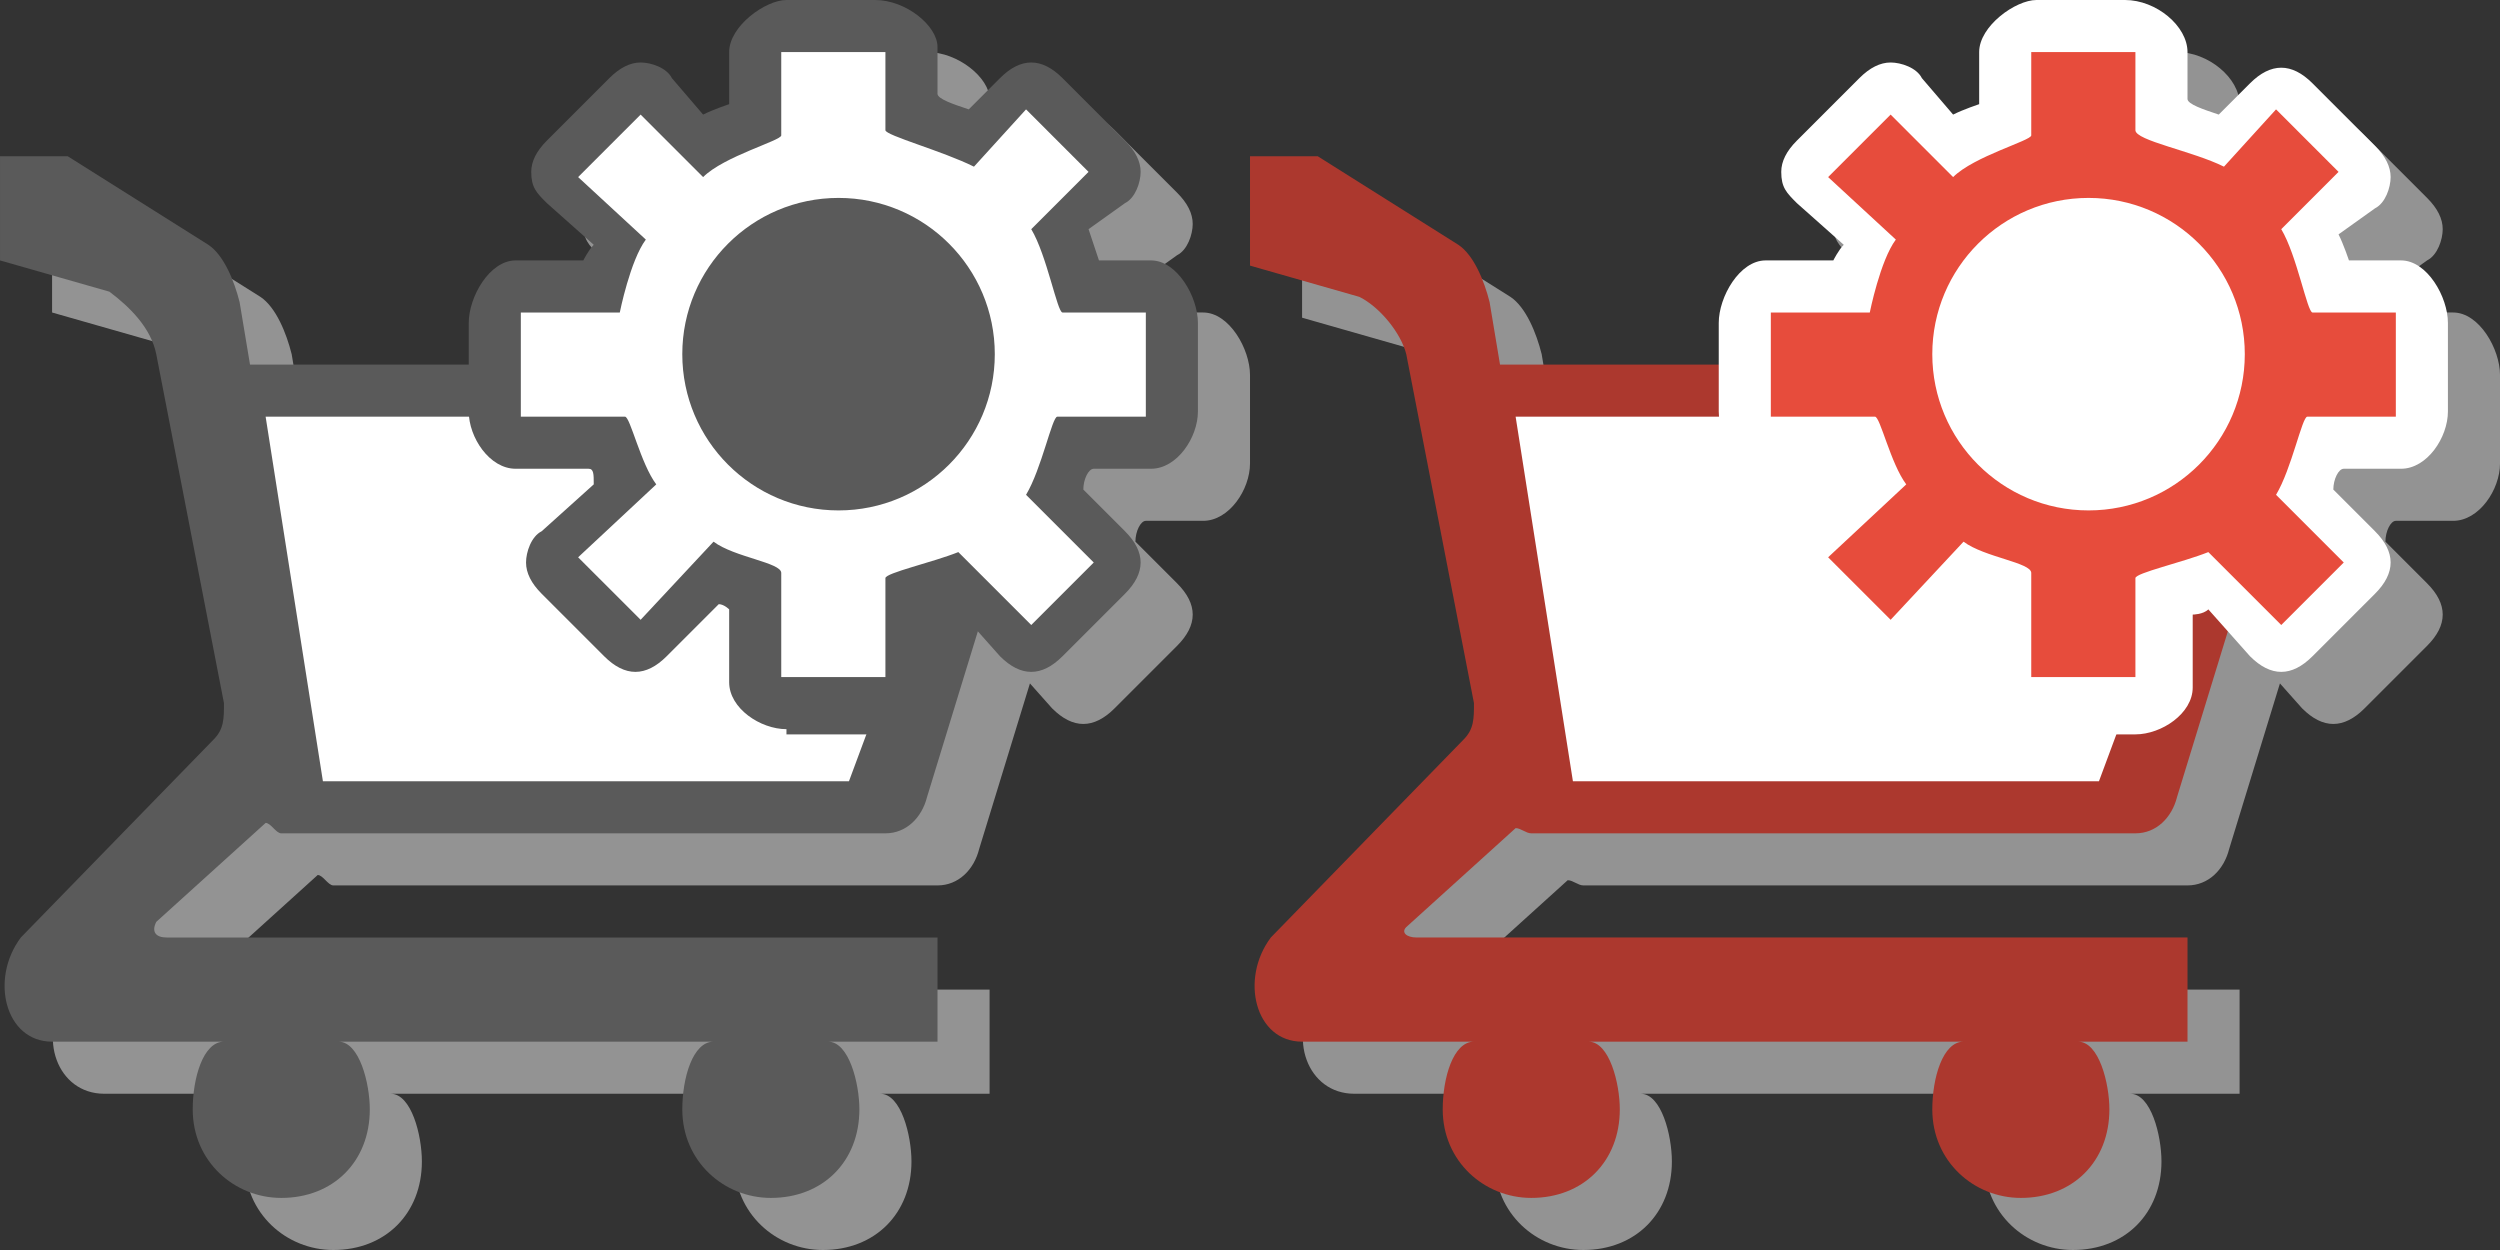 <svg xmlns="http://www.w3.org/2000/svg" viewBox="0 0 48 24" enable-background="new 0 0 48 24"><rect x="0" y="0" width="48" height="24" fill="#333333" stroke="none"/><symbol viewBox="-6 -5 12 11.3"><path fill="#fff" d="M2-2.7C2-2.9,2.2-3,2.5-3h1C3.8-3,4-2.9,4-2.7V2h1.5L3,6.3L0.5,2H2V-2.7z"/></symbol><g fill="#939393"><path d="m6.1 16.8c.1 0 .2.2.3.2h11.6c.4 0 .7-.3.8-.7l2.3-7.5c.1-.3 0-.4-.1-.6-.2-.2-.4-.2-.7-.2h-14.5l-.2-1.2c-.1-.4-.3-.9-.6-1.1l-2.7-1.7h-1.3v2l2.1.6c.4.3.8.7.9 1.2l1.3 6.7c0 .3 0 .5-.2.7l-3.8 3.9c-.6.8-.2 1.9.7 1.9h3.3c-.4 0-.6.7-.6 1.3 0 1 .8 1.7 1.7 1.7 1 0 1.7-.7 1.7-1.7 0-.5-.2-1.3-.6-1.3h7.2c-.4 0-.6.7-.6 1.3 0 1 .8 1.7 1.7 1.7 1 0 1.7-.7 1.7-1.7 0-.5-.2-1.3-.6-1.3h2.1v-2h-14.8c-.2 0-.3-.1-.2-.3l2.1-1.9"/><path d="m19.9 9l-2.6 7h-10.1l-1.1-7z"/><path d="m16.1 15c-.5 0-1.1-.4-1.1-.9v-1.4c0 0-.1-.1-.2-.1l-1 1c-.2.2-.4.3-.6.3-.2 0-.4-.1-.6-.3l-1.2-1.2c-.2-.2-.3-.4-.3-.6 0-.2.1-.5.3-.6l1-.9c-.1-.1-.1-.2-.1-.2h-1.4c-.5-.1-.9-.7-.9-1.2v-1.7c0-.5.4-1.2.9-1.2h1.3c0 0 .1-.2.2-.3l-.9-.8c-.2-.2-.3-.3-.3-.6 0-.2.1-.4.3-.6l1.2-1.2c.2-.2.4-.3.6-.3.2 0 .5.1.6.3l.6.7c.2-.1.5-.2.5-.2v-1c0-.5.7-1 1.1-1h1.7c.6 0 1.2.5 1.2.9v.9c0 .1.3.2.6.3l.6-.6c.2-.2.4-.3.6-.3.2 0 .4.1.6.3l1.2 1.2c.2.2.3.4.3.6 0 .2-.1.5-.3.6l-.7.5c.1.3.2.6.2.6h1c.5 0 .9.7.9 1.2v1.7c0 .5-.4 1.1-.9 1.1h-1.1c-.1 0-.2.2-.2.4l.8.8c.2.2.3.4.3.6 0 .2-.1.4-.3.6l-1.2 1.2c-.2.2-.4.3-.6.3s-.4-.1-.6-.3l-.8-.9c-.1.1-.3.1-.3.1v1.4c0 .5-.6.9-1.1.9h-1.9z"/><path d="m23 9v-2h-1.6c-.1 0-.3-1.1-.6-1.6l1.1-1.1-1.2-1.2-1 1.1c-.6-.3-1.7-.6-1.7-.7v-1.5h-2v1.6c0 .1-1.1.4-1.5.8l-1.2-1.2-1.2 1.2 1.3 1.2c-.3.4-.5 1.4-.5 1.4h-1.9v2h2c.1 0 .3.9.6 1.3l-1.5 1.4 1.2 1.2 1.4-1.5c.4.3 1.3.4 1.3.6v2h2v-1.9c0-.1.9-.3 1.4-.5l1.4 1.4 1.2-1.2-1.3-1.3c.3-.5.5-1.5.6-1.5h1.7"/><circle cx="17.1" cy="7.8" r="3"/></g><path fill="#5a5a5a" d="m5.1 15.8c.1 0 .2.2.3.2h11.6c.4 0 .7-.3.8-.7l2.3-7.5c.1-.3 0-.4-.1-.6-.2-.2-.4-.2-.7-.2h-14.5l-.2-1.2c-.1-.4-.3-.9-.6-1.1l-2.7-1.7h-1.3v2l2.1.6c.4.3.8.7.9 1.2l1.3 6.7c0 .3 0 .5-.2.7l-3.7 3.8c-.6.8-.3 2 .6 2h3.3c-.4 0-.6.7-.6 1.3 0 1 .8 1.7 1.7 1.7 1 0 1.7-.7 1.7-1.7 0-.5-.2-1.3-.6-1.3h7.2c-.4 0-.6.7-.6 1.3 0 1 .8 1.7 1.7 1.7 1 0 1.7-.7 1.7-1.7 0-.5-.2-1.3-.6-1.3h2.1v-2h-14.8c-.2 0-.3-.1-.2-.3l2.1-1.9"/><path fill="#fff" d="m18.9 8l-2.6 7h-10.1l-1.1-7z"/><path fill="#5a5a5a" d="m15.1 14c-.5 0-1.1-.4-1.1-.9v-1.4c0 0-.1-.1-.2-.1l-1 1c-.2.2-.4.3-.6.3-.2 0-.4-.1-.6-.3l-1.2-1.2c-.2-.2-.3-.4-.3-.6 0-.2.1-.5.3-.6l1-.9c0-.2 0-.3-.1-.3h-1.4c-.5 0-.9-.6-.9-1.1v-1.7c0-.5.4-1.2.9-1.2h1.3c0 0 .1-.2.2-.3l-.9-.8c-.2-.2-.3-.3-.3-.6 0-.2.1-.4.3-.6l1.2-1.2c.2-.2.4-.3.6-.3.2 0 .5.1.6.3l.6.7c.2-.1.5-.2.5-.2v-1c0-.5.7-1 1.1-1h1.7c.6 0 1.2.5 1.2.9v.9c0 .1.3.2.6.3l.6-.6c.2-.2.4-.3.6-.3.2 0 .4.1.6.3l1.2 1.2c.2.2.3.4.3.6 0 .2-.1.5-.3.6l-.7.5c.1.3.2.6.2.6h1c.5 0 .9.7.9 1.2v1.7c0 .5-.4 1.1-.9 1.1h-1.1c-.1 0-.2.2-.2.4l.8.8c.2.2.3.4.3.6 0 .2-.1.4-.3.6l-1.2 1.2c-.2.2-.4.3-.6.3s-.4-.1-.6-.3l-.8-.9c-.1.1-.3.1-.3.1v1.4c0 .5-.6.9-1.1.9h-1.9z"/><path fill="#fff" d="m22 8v-2h-1.6c-.1 0-.3-1.1-.6-1.6l1.1-1.1-1.2-1.2-1 1.1c-.6-.3-1.7-.6-1.7-.7v-1.5h-2v1.6c0 .1-1.1.4-1.5.8l-1.2-1.2-1.2 1.2 1.3 1.2c-.3.4-.5 1.4-.5 1.4h-1.9v2h2c.1 0 .3.9.6 1.3l-1.5 1.4 1.2 1.2 1.4-1.5c.4.3 1.3.4 1.3.6v2h2v-1.9c0-.1.9-.3 1.4-.5l1.4 1.4 1.2-1.2-1.3-1.3c.3-.5.5-1.5.6-1.5h1.7"/><circle fill="#5a5a5a" cx="16.1" cy="6.8" r="3"/><g fill="#939393"><path d="m30.1 16.9c.1 0 .2.1.3.1h11.6c.4 0 .7-.3.8-.7l2.3-7.5c.1-.3 0-.4-.1-.6-.2-.2-.4-.2-.7-.2h-14.5l-.2-1.2c-.1-.4-.3-.9-.6-1.1l-2.7-1.7h-1.3v2.1l2.1.6c.4.2.8.7.9 1.1l1.3 6.7c0 .3 0 .5-.2.7l-3.8 3.9c-.6.8-.2 1.9.7 1.9h3.3c-.4 0-.6.7-.6 1.3 0 1 .8 1.7 1.7 1.7 1 0 1.7-.7 1.7-1.7 0-.5-.2-1.3-.6-1.3h7.2c-.4 0-.6.7-.6 1.3 0 1 .8 1.7 1.7 1.7 1 0 1.7-.7 1.7-1.7 0-.5-.2-1.3-.6-1.3h2.1v-2h-14.8c-.2 0-.3-.1-.2-.2l2.1-1.9"/><path d="m43.9 9l-2.6 7h-10.1l-1.1-7z"/><path d="m40.1 15c-.5 0-1.1-.4-1.1-.9v-1.4c0 0-.1-.1-.2-.1l-1 1c-.2.2-.4.3-.6.3-.2 0-.4-.1-.6-.3l-1.2-1.2c-.2-.2-.3-.4-.3-.6 0-.2.1-.5.3-.6l1-.9c-.1-.1-.1-.2-.1-.2h-1.4c-.5-.1-.9-.7-.9-1.2v-1.7c0-.5.4-1.2.9-1.2h1.3c0 0 .1-.2.2-.3l-.9-.8c-.2-.2-.3-.3-.3-.6 0-.2.1-.4.3-.6l1.2-1.2c.2-.2.4-.3.6-.3.2 0 .5.1.6.3l.6.7c.2-.1.5-.2.5-.2v-1c0-.5.7-1 1.1-1h1.7c.6 0 1.2.5 1.2 1v.9c0 .1.3.2.6.3l.6-.6c.2-.2.4-.3.6-.3.2 0 .4.1.6.3l1.2 1.2c.2.2.3.4.3.6 0 .2-.1.5-.3.6l-.7.5c.1.2.2.5.2.5h1c.5 0 .9.7.9 1.2v1.7c0 .5-.4 1.1-.9 1.1h-1.1c-.1 0-.2.2-.2.4l.8.8c.2.2.3.4.3.6 0 .2-.1.4-.3.6l-1.2 1.2c-.2.2-.4.3-.6.3s-.4-.1-.6-.3l-.8-.9c-.1.1-.3.1-.3.1v1.4c0 .5-.6.9-1.1.9h-1.9z"/><path d="m47 9v-2h-1.6c-.1 0-.3-1.1-.6-1.6l1.1-1.1-1.2-1.2-1 1.1c-.6-.3-1.7-.5-1.7-.7v-1.5h-2v1.6c0 .1-1.1.4-1.5.8l-1.2-1.2-1.2 1.2 1.3 1.2c-.3.4-.5 1.4-.5 1.4h-1.9v2h2c.1 0 .3.9.6 1.3l-1.5 1.4 1.2 1.2 1.4-1.5c.4.3 1.3.4 1.3.6v2h2v-1.9c0-.1.9-.3 1.4-.5l1.4 1.4 1.2-1.2-1.3-1.3c.3-.5.5-1.5.6-1.5h1.7"/><circle cx="41.1" cy="7.8" r="3"/></g><path fill="#ac382e" d="m29.1 15.9c.1 0 .2.1.3.1h11.6c.4 0 .7-.3.8-.7l2.3-7.5c.1-.3 0-.4-.1-.6-.2-.2-.4-.2-.7-.2h-14.5l-.2-1.2c-.1-.4-.3-.9-.6-1.1l-2.7-1.7h-1.3v2.1l2.1.6c.4.2.8.7.9 1.1l1.3 6.7c0 .3 0 .5-.2.7l-3.7 3.8c-.6.8-.3 2 .6 2h3.3c-.4 0-.6.7-.6 1.3 0 1 .8 1.7 1.7 1.7 1 0 1.7-.7 1.7-1.7 0-.5-.2-1.3-.6-1.3h7.2c-.4 0-.6.7-.6 1.3 0 1 .8 1.7 1.7 1.7 1 0 1.7-.7 1.7-1.7 0-.5-.2-1.3-.6-1.3h2.1v-2h-14.8c-.2 0-.3-.1-.2-.2l2.1-1.9"/><g fill="#fff"><path d="m42.9 8l-2.6 7h-10.1l-1.1-7z"/><path d="m39.1 14c-.5 0-1.1-.4-1.1-.9v-1.4c0 0-.1-.1-.2-.1l-1 1c-.2.2-.4.3-.6.3-.2 0-.4-.1-.6-.3l-1.2-1.2c-.2-.2-.3-.4-.3-.6 0-.2.1-.5.3-.6l1-.9c0-.2 0-.3-.1-.3h-1.4c-.5 0-.9-.6-.9-1.1v-1.7c0-.5.4-1.2.9-1.2h1.3c0 0 .1-.2.2-.3l-.9-.8c-.2-.2-.3-.3-.3-.6 0-.2.1-.4.3-.6l1.2-1.2c.2-.2.4-.3.6-.3.2 0 .5.1.6.3l.6.7c.2-.1.5-.2.5-.2v-1c0-.5.7-1 1.1-1h1.7c.6 0 1.2.5 1.2 1v.9c0 .1.3.2.6.3l.6-.6c.2-.2.4-.3.6-.3.2 0 .4.1.6.3l1.2 1.2c.2.2.3.4.3.6 0 .2-.1.5-.3.6l-.7.5c.1.2.2.5.2.5h1c.5 0 .9.7.9 1.2v1.7c0 .5-.4 1.1-.9 1.1h-1.1c-.1 0-.2.2-.2.4l.8.8c.2.2.3.4.3.6 0 .2-.1.4-.3.6l-1.2 1.2c-.2.2-.4.3-.6.3s-.4-.1-.6-.3l-.8-.9c-.1.1-.3.1-.3.1v1.4c0 .5-.6.9-1.1.9h-1.9z"/></g><path fill="#e74c3c" d="m46 8v-2h-1.6c-.1 0-.3-1.1-.6-1.6l1.1-1.1-1.2-1.2-1 1.1c-.6-.3-1.7-.5-1.7-.7v-1.5h-2v1.6c0 .1-1.1.4-1.5.8l-1.2-1.2-1.2 1.2 1.3 1.2c-.3.4-.5 1.4-.5 1.4h-1.9v2h2c.1 0 .3.9.6 1.3l-1.5 1.4 1.2 1.2 1.4-1.5c.4.3 1.3.4 1.3.6v2h2v-1.9c0-.1.9-.3 1.4-.5l1.4 1.4 1.2-1.2-1.3-1.3c.3-.5.5-1.5.6-1.5h1.7"/><circle fill="#fff" cx="40.1" cy="6.8" r="3"/></svg>